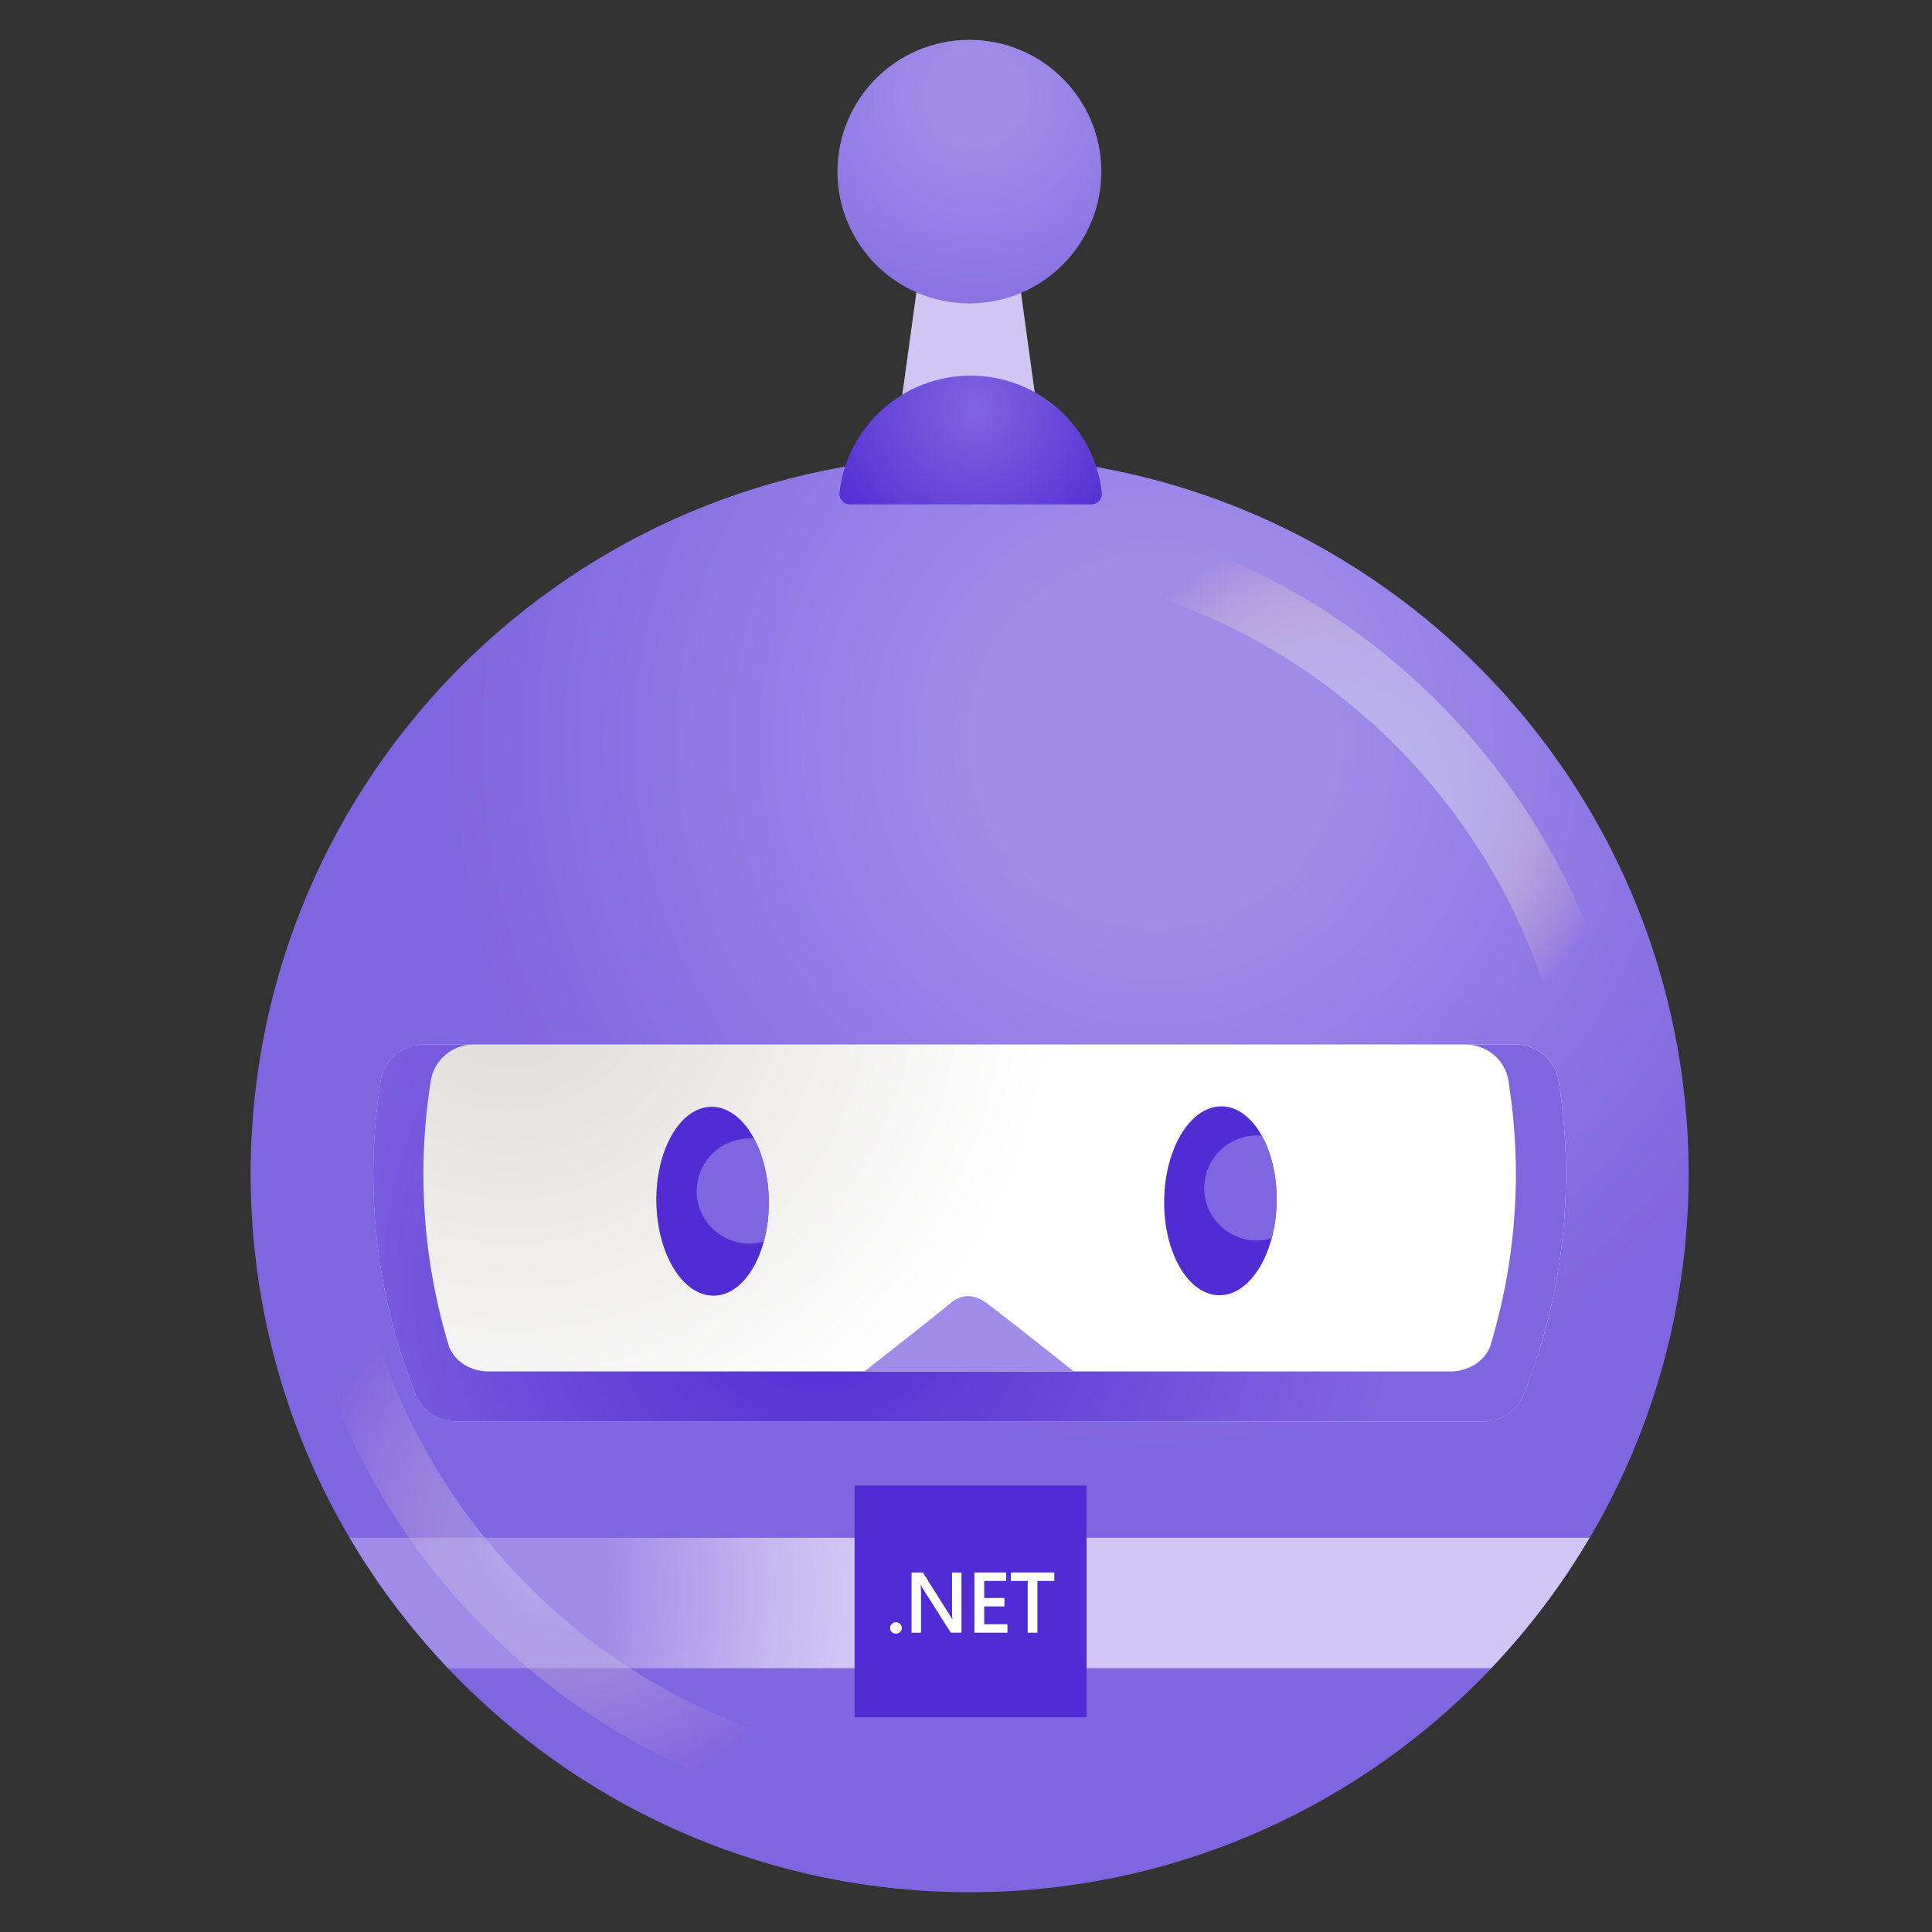 <svg width="300" height="300" viewBox="0 0 300 300" fill="none" xmlns="http://www.w3.org/2000/svg">
<rect x="0" y="0" width="300" height="300" fill="#333333" stroke="none"/>
<path d="M150.566 293.828C212.227 293.828 262.213 243.898 262.213 182.306C262.213 120.714 212.227 70.784 150.566 70.784C88.905 70.784 38.919 120.714 38.919 182.306C38.919 243.898 88.905 293.828 150.566 293.828Z" fill="url(#paint0_radial)"/>
<path d="M243.161 182.306C243.161 194.381 240.827 205.911 236.606 216.484C235.584 219.046 233.097 220.725 230.336 220.725H70.796C68.035 220.725 65.548 219.046 64.526 216.484C60.305 205.911 57.971 194.381 57.971 182.306C57.971 177.368 58.369 172.523 59.126 167.796C59.642 164.551 62.487 162.186 65.774 162.186H235.363C238.65 162.186 241.495 164.551 242.011 167.796C242.763 172.528 243.161 177.368 243.161 182.306Z" fill="url(#paint1_radial)"/>
<path d="M54.305 238.783H246.827C242.508 246.117 237.367 252.905 231.539 259.041H69.592C63.764 252.905 58.629 246.117 54.305 238.783Z" fill="url(#paint2_radial)"/>
<path d="M59.116 167.801C59.632 164.556 62.477 162.19 65.765 162.19H73.548C70.261 162.19 67.416 164.556 66.9 167.801C66.148 172.528 65.745 177.373 65.745 182.311C65.745 191.671 67.16 200.693 69.76 209.204C70.718 211.546 73.249 212.954 75.829 212.954H225.235C227.997 212.954 230.724 211.359 231.505 208.714C232.061 206.829 232.562 204.909 233.019 203.01C234.552 196.354 235.383 189.433 235.383 182.315C235.383 177.377 234.985 172.533 234.228 167.806C233.712 164.561 230.867 162.195 227.579 162.195H235.363C238.65 162.195 241.496 164.561 242.012 167.806C242.763 172.533 243.166 177.377 243.166 182.315C243.166 194.39 240.832 205.921 236.611 216.494C235.589 219.056 233.102 220.735 230.341 220.735H222.557H78.576H70.796H70.787C68.025 220.735 65.538 219.056 64.516 216.494C60.295 205.921 57.961 194.39 57.961 182.315C57.961 177.368 58.364 172.528 59.116 167.801Z" fill="url(#paint3_radial)"/>
<path d="M166.748 212.95C166.748 212.95 155.618 204.149 153.441 202.519C151.264 200.889 149.367 200.801 147.377 202.519C145.387 204.237 134.237 212.95 134.237 212.95H166.748Z" fill="#A08BE8"/>
<path d="M110.866 201.192C115.688 201.12 119.499 194.496 119.378 186.397C119.257 178.297 115.25 171.79 110.428 171.861C105.606 171.933 101.795 178.557 101.916 186.657C102.036 194.756 106.044 201.264 110.866 201.192Z" fill="#512BD4"/>
<path d="M198.235 186.588C198.356 178.489 194.545 171.865 189.723 171.793C184.9 171.721 180.893 178.229 180.772 186.328C180.652 194.428 184.463 201.052 189.285 201.123C194.107 201.195 198.114 194.687 198.235 186.588Z" fill="#512BD4"/>
<path d="M110.575 179.179C107.386 182.365 107.386 187.529 110.575 190.714C112.747 192.884 115.838 193.571 118.595 192.786C119.126 190.847 119.416 188.682 119.381 186.39C119.327 182.713 118.467 179.376 117.096 176.818C114.762 176.612 112.359 177.397 110.575 179.179Z" fill="#8065E0"/>
<path d="M189.392 178.703C186.203 181.889 186.203 187.052 189.392 190.238C191.579 192.422 194.689 193.105 197.461 192.3C197.932 190.547 198.203 188.623 198.237 186.591C198.296 182.62 197.407 179.007 195.918 176.347C193.588 176.136 191.181 176.916 189.392 178.703Z" fill="#8065E0"/>
<path d="M161.2 64.8H139.627L142.669 42.672H158.158L161.2 64.8Z" fill="#D0C5F3"/>
<path d="M150.526 47.11C161.841 47.11 171.013 37.948 171.013 26.646C171.013 15.345 161.841 6.183 150.526 6.183C139.212 6.183 130.04 15.345 130.04 26.646C130.04 37.948 139.212 47.11 150.526 47.11Z" fill="url(#paint4_radial)"/>
<path d="M169.451 78.323C170.424 78.323 171.2 77.484 171.092 76.517C169.952 66.287 161.269 58.331 150.723 58.331C140.178 58.331 131.494 66.287 130.354 76.517C130.246 77.484 131.023 78.323 131.996 78.323H169.451Z" fill="url(#paint5_radial)"/>
<path d="M168.718 230.679H132.698V266.659H168.718V230.679Z" fill="#512BD4"/>
<path d="M139.116 253.666C138.861 253.666 138.644 253.582 138.468 253.41C138.291 253.239 138.202 253.033 138.202 252.792C138.202 252.547 138.291 252.34 138.468 252.164C138.644 251.992 138.861 251.904 139.116 251.904C139.377 251.904 139.593 251.992 139.77 252.164C139.952 252.336 140.045 252.547 140.045 252.792C140.045 253.033 139.952 253.239 139.77 253.41C139.598 253.582 139.377 253.666 139.116 253.666Z" fill="white"/>
<path d="M149.298 253.524H147.642L143.278 246.652C143.17 246.48 143.077 246.298 143.003 246.112H142.964C142.998 246.313 143.013 246.74 143.013 247.398V253.529H141.548V244.178H143.313L147.529 250.888C147.706 251.167 147.824 251.359 147.873 251.462H147.897C147.853 251.217 147.834 250.794 147.834 250.205V244.178H149.293V253.524H149.298Z" fill="white"/>
<path d="M156.433 253.523H151.308V244.173H156.232V245.488H152.826V248.134H155.966V249.444H152.826V252.208H156.438V253.523H156.433Z" fill="white"/>
<path d="M163.716 245.488H161.092V253.523H159.578V245.488H156.959V244.173H163.716V245.488V245.488Z" fill="white"/>
<path d="M51.916 195.613C54.005 195.701 55.858 197.183 56.319 199.324C64.044 234.901 91.941 263.287 127.391 271.646C129.927 272.245 131.499 274.782 130.9 277.315C130.3 279.848 127.76 281.419 125.224 280.82C86.256 271.636 55.592 240.428 47.101 201.326C46.55 198.784 48.167 196.275 50.712 195.721C51.115 195.627 51.518 195.593 51.916 195.613Z" fill="url(#paint6_radial)"/>
<path d="M246.753 166.343C244.665 166.255 242.812 164.773 242.35 162.632C234.625 127.055 206.728 98.669 171.278 90.31C168.743 89.711 167.17 87.174 167.77 84.641C168.369 82.108 170.91 80.537 173.446 81.136C212.414 90.32 243.078 121.528 251.569 160.63C252.119 163.172 250.503 165.681 247.957 166.235C247.554 166.329 247.146 166.363 246.753 166.343Z" fill="url(#paint7_radial)"/>
<defs>
<radialGradient id="paint0_radial" cx="0" cy="0" r="1" gradientUnits="userSpaceOnUse" gradientTransform="translate(179.544 114.823) scale(151.903 151.732)">
<stop offset="0.186" stop-color="#A08BE8"/>
<stop offset="0.727" stop-color="#8065E0"/>
</radialGradient>
<radialGradient id="paint1_radial" cx="0" cy="0" r="1" gradientUnits="userSpaceOnUse" gradientTransform="translate(79.192 150.335) scale(129.31 129.165)">
<stop offset="0.093" stop-color="#E1DFDD"/>
<stop offset="0.657" stop-color="white"/>
</radialGradient>
<radialGradient id="paint2_radial" cx="0" cy="0" r="1" gradientUnits="userSpaceOnUse" gradientTransform="translate(62.755 246.945) scale(68.443 68.367)">
<stop offset="0.461" stop-color="#A08BE8"/>
<stop offset="0.527" stop-color="#A793EA"/>
<stop offset="0.835" stop-color="#C5B7F0"/>
<stop offset="1" stop-color="#D0C5F3"/>
</radialGradient>
<radialGradient id="paint3_radial" cx="0" cy="0" r="1" gradientUnits="userSpaceOnUse" gradientTransform="translate(127.344 199.45) scale(93.196 93.092)">
<stop stop-color="#512BD4"/>
<stop offset="0.41" stop-color="#6645D9"/>
<stop offset="0.71" stop-color="#7659DD"/>
<stop offset="0.958" stop-color="#8065E0"/>
</radialGradient>
<radialGradient id="paint4_radial" cx="0" cy="0" r="1" gradientUnits="userSpaceOnUse" gradientTransform="translate(151.569 14.891) scale(44.749 44.699)">
<stop offset="0.172" stop-color="#A08BE8"/>
<stop offset="0.999" stop-color="#8065E0"/>
</radialGradient>
<radialGradient id="paint5_radial" cx="0" cy="0" r="1" gradientUnits="userSpaceOnUse" gradientTransform="translate(151.417 63.56) scale(27.121 27.09)">
<stop stop-color="#8065E0"/>
<stop offset="1" stop-color="#512BD4"/>
</radialGradient>
<radialGradient id="paint6_radial" cx="0" cy="0" r="1" gradientUnits="userSpaceOnUse" gradientTransform="translate(88.897 237.919) rotate(-177.527) scale(42.367 42.319)">
<stop stop-color="#BDB9F0"/>
<stop offset="0.36" stop-color="#C3BCEB" stop-opacity="0.4"/>
<stop offset="0.466" stop-color="#CEC3E2" stop-opacity="0.334"/>
<stop offset="0.809" stop-color="#EDD6C9" stop-opacity="0.119"/>
<stop offset="1" stop-color="#F9DDBF" stop-opacity="0"/>
</radialGradient>
<radialGradient id="paint7_radial" cx="0" cy="0" r="1" gradientUnits="userSpaceOnUse" gradientTransform="translate(209.637 123.702) rotate(2.473) scale(42.367 42.319)">
<stop stop-color="#BDB9F0"/>
<stop offset="0.527" stop-color="#C3BCEB" stop-opacity="0.7"/>
<stop offset="0.605" stop-color="#CEC3E2" stop-opacity="0.584"/>
<stop offset="0.859" stop-color="#EDD6C9" stop-opacity="0.209"/>
<stop offset="1" stop-color="#F9DDBF" stop-opacity="0"/>
</radialGradient>
</defs>
</svg>
